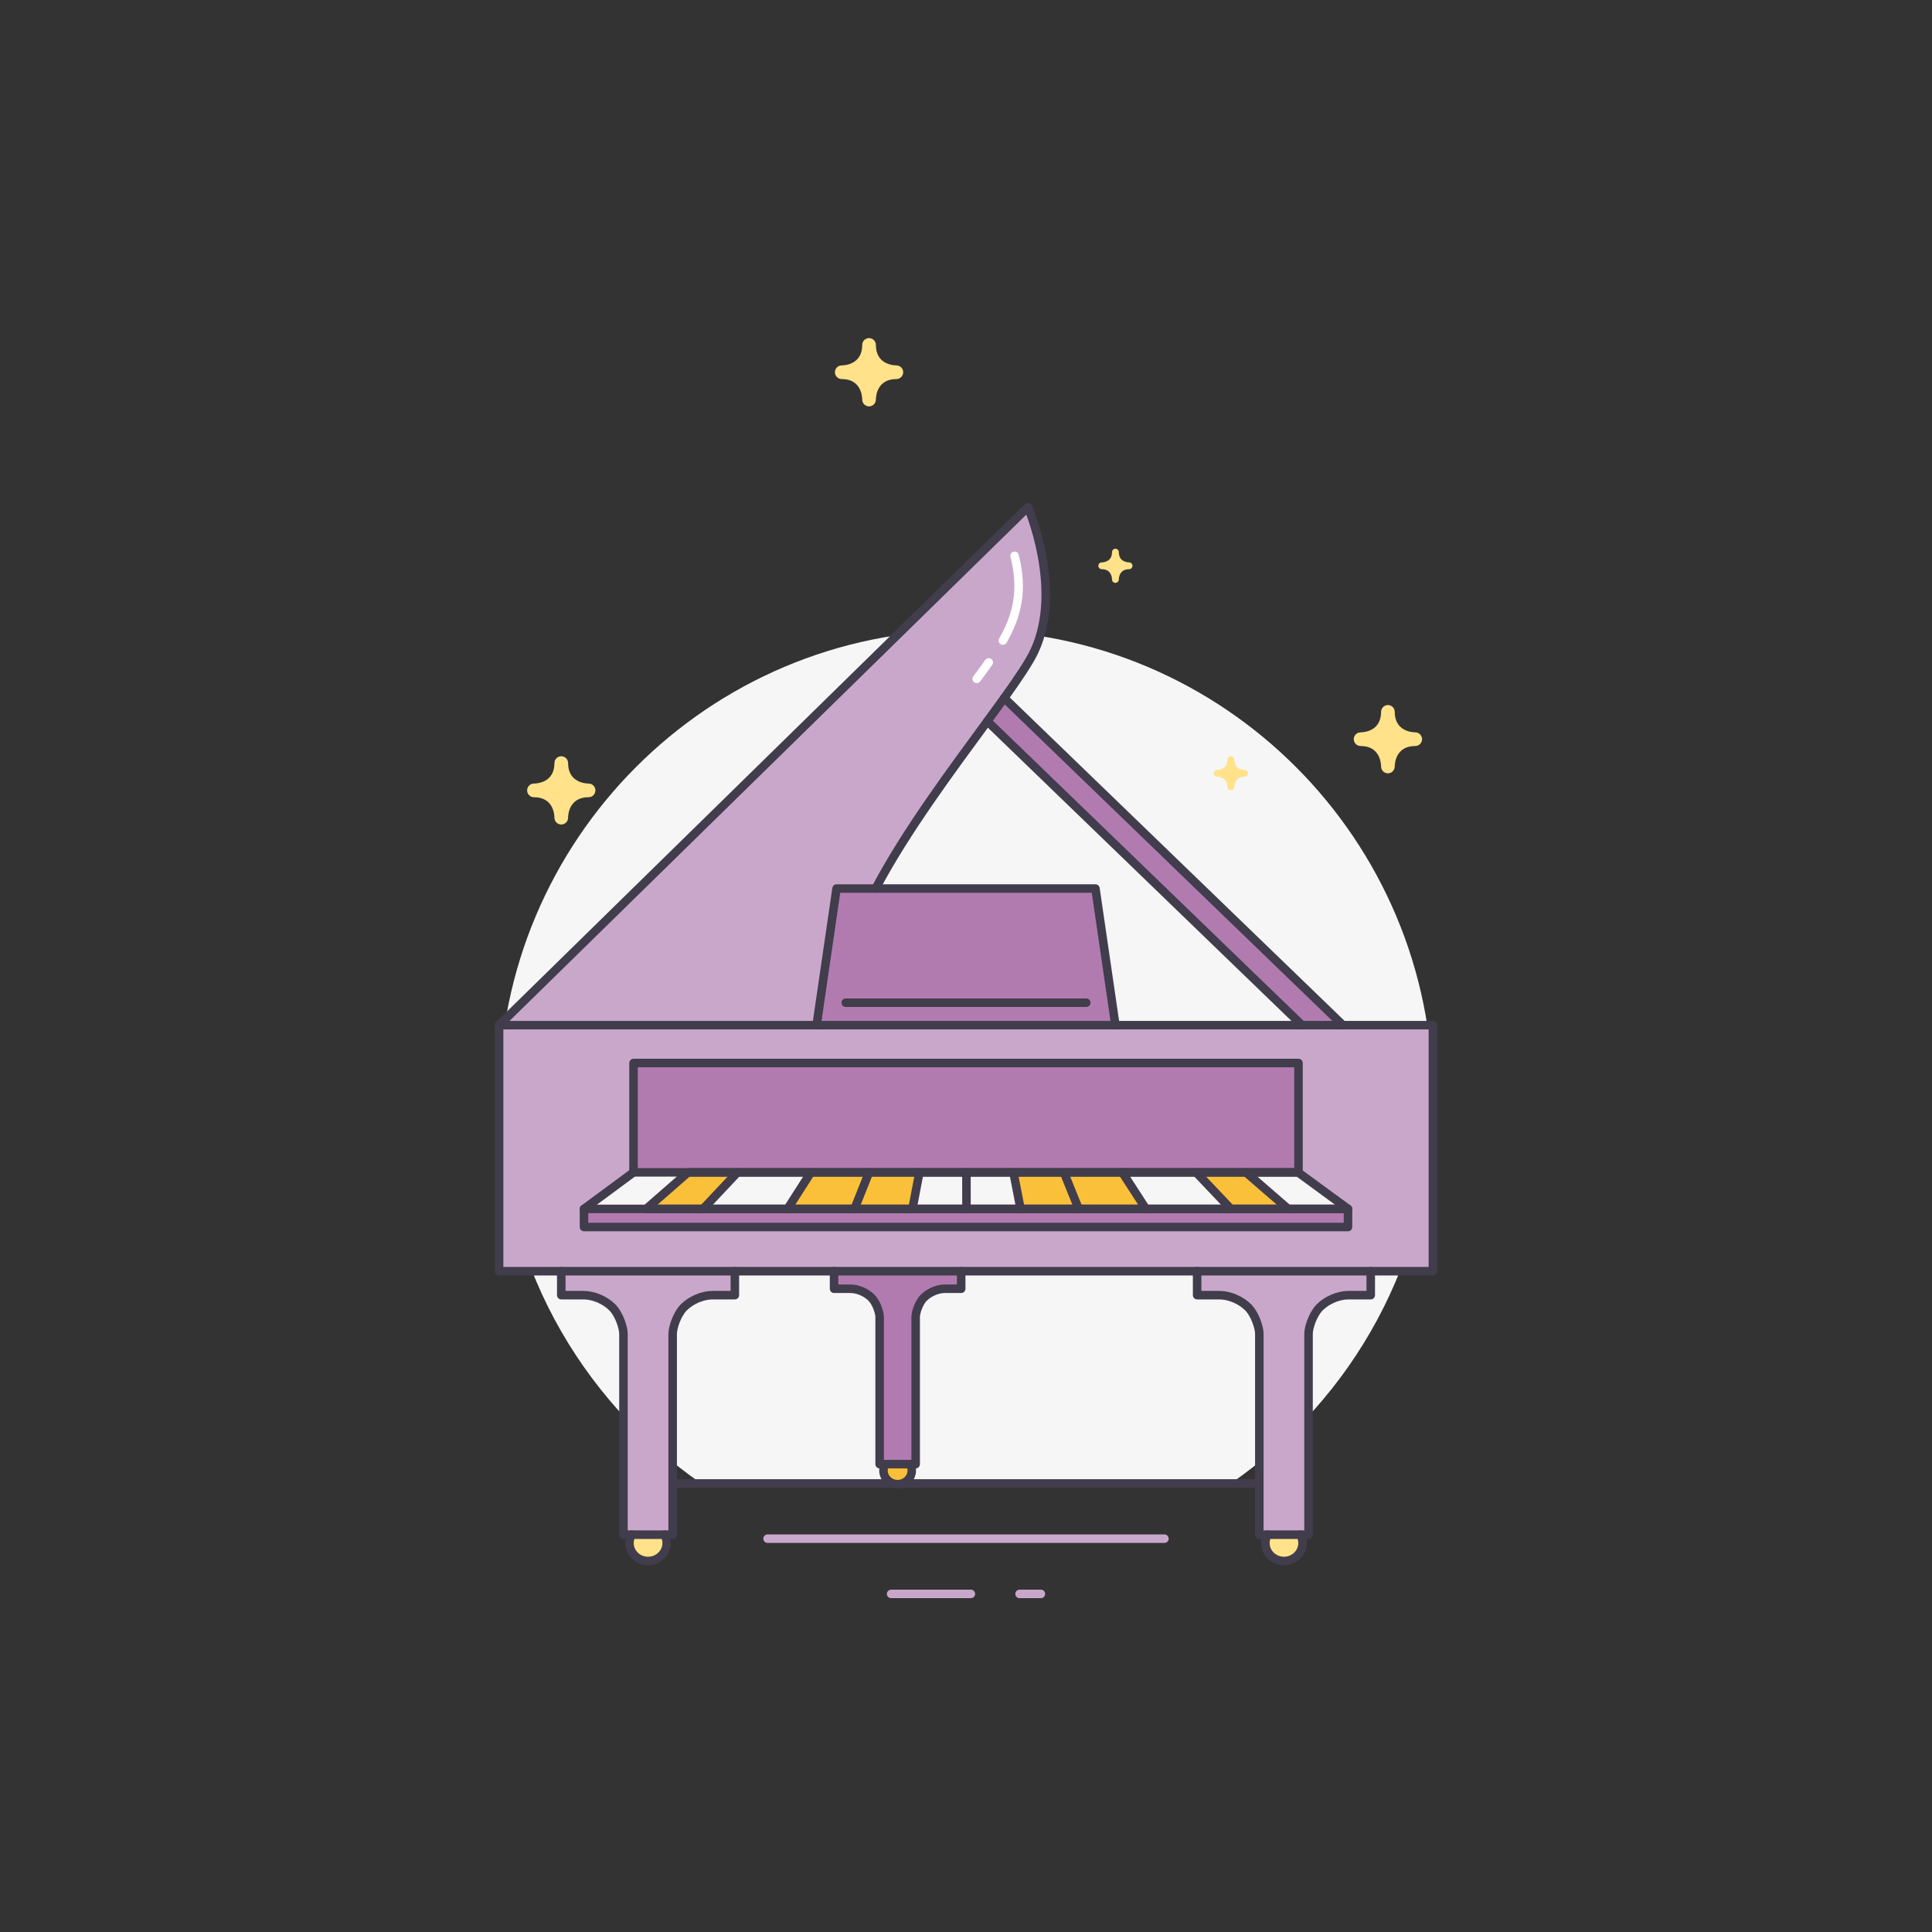 <?xml version="1.0" encoding="utf-8"?>
<!-- Generator: Adobe Illustrator 17.0.0, SVG Export Plug-In . SVG Version: 6.00 Build 0)  -->
<!DOCTYPE svg PUBLIC "-//W3C//DTD SVG 1.1//EN" "http://www.w3.org/Graphics/SVG/1.1/DTD/svg11.dtd">
<svg version="1.1" id="Calque_1" xmlns="http://www.w3.org/2000/svg" xmlns:xlink="http://www.w3.org/1999/xlink" x="0px" y="0px"
	 width="340.157px" height="340.157px" viewBox="0 0 340.157 340.157" enable-background="new 0 0 340.157 340.157"
	 xml:space="preserve">
<rect x="0" y="0" width="340.157" height="340.157" fill="#333333" stroke="none"/>
<g>
	<g>
		<g>
			<path fill="#F6F6F6" d="M252.284,193.336c0-45.501-36.804-82.388-82.205-82.388s-82.205,36.886-82.205,82.388
				c0,28.148,14.094,52.987,35.586,67.849h93.238C238.189,246.323,252.284,221.484,252.284,193.336z"/>
		</g>
		
			<line fill="none" stroke="#413D4C" stroke-width="1.5" stroke-linecap="round" stroke-miterlimit="10" x1="116.604" y1="261.185" x2="223.554" y2="261.185"/>
		
			<line fill="none" stroke="#C9A7CB" stroke-width="1.5" stroke-linecap="round" stroke-linejoin="round" stroke-miterlimit="10" x1="135.143" y1="270.907" x2="205.014" y2="270.907"/>
		<g>
			
				<line fill="none" stroke="#C9A7CB" stroke-width="1.5" stroke-linecap="round" stroke-linejoin="round" stroke-miterlimit="10" x1="156.896" y1="280.63" x2="170.937" y2="280.63"/>
			
				<line fill="none" stroke="#C9A7CB" stroke-width="1.5" stroke-linecap="round" stroke-linejoin="round" stroke-miterlimit="10" x1="179.51" y1="280.63" x2="183.262" y2="280.63"/>
		</g>
	</g>
	<g>
		<path fill="#FFE28A" d="M154.211,70.352c0.007-0.605,0.215-3.612,3.606-3.612c0.005,0,0.006,0,0.006,0c0.007,0,0.012,0,0.016,0
			h0.001h0.004h0.004h0.004c0.647-0.019,1.167-0.549,1.167-1.202c0-0.662-0.535-1.198-1.196-1.202
			c-0.605-0.007-3.612-0.215-3.612-3.606c0-0.664-0.538-1.202-1.202-1.202s-1.202,0.538-1.202,1.202
			c0,3.392-3.008,3.599-3.612,3.606c-0.661,0.004-1.196,0.54-1.196,1.202c0,0.664,0.538,1.202,1.202,1.202
			c3.394,0,3.599,3.01,3.606,3.606c0,0.005,0,0.006,0,0.006c0.001,0.008,0.004,0.019,0,0.017v0.004v0.004v0.005
			c0.019,0.647,0.549,1.167,1.202,1.167C153.671,71.548,154.207,71.013,154.211,70.352z"/>
		<path fill="#FFE28A" d="M100.02,143.973c0.007-0.604,0.215-3.612,3.606-3.612c0.005,0,0.006,0,0.006,0h0.017h0.001
			c0.002,0,0.004,0,0.004,0h0.003h0.005c0.647-0.019,1.167-0.549,1.167-1.202c0-0.662-0.535-1.199-1.196-1.202
			c-0.604-0.007-3.612-0.215-3.612-3.606c0-0.664-0.538-1.202-1.202-1.202s-1.202,0.538-1.202,1.202
			c0,3.391-3.008,3.599-3.612,3.606c-0.661,0.003-1.196,0.54-1.196,1.202c0,0.664,0.538,1.202,1.202,1.202
			c3.394,0,3.599,3.01,3.606,3.606c0,0.005,0,0.006,0,0.006c0.001,0.008,0.004,0.019,0,0.018v0.004v0.003c0,0,0,0.002,0,0.005
			c0.019,0.647,0.549,1.167,1.202,1.167C99.48,145.17,100.017,144.634,100.02,143.973z"/>
		<path fill="#FFE28A" d="M245.563,134.958c0.007-0.605,0.215-3.612,3.606-3.612c0.005,0,0.006,0,0.006,0c0.007,0,0.012,0,0.012,0
			h0.006h0.004h0.004h0.004c0.647-0.019,1.167-0.549,1.167-1.202c0-0.662-0.535-1.198-1.196-1.202
			c-0.605-0.007-3.612-0.215-3.612-3.606c0-0.664-0.538-1.202-1.202-1.202c-0.664,0-1.202,0.538-1.202,1.202
			c0,3.392-3.008,3.599-3.612,3.606c-0.661,0.004-1.196,0.54-1.196,1.202c0,0.664,0.538,1.202,1.202,1.202
			c3.394,0,3.599,3.01,3.606,3.606c0,0.005,0,0.006,0,0.006c0.001,0.008,0.004,0.019,0,0.017v0.004v0.004v0.005
			c0.019,0.647,0.549,1.167,1.202,1.167C245.023,136.154,245.56,135.619,245.563,134.958z"/>
		<path fill="#FFE28A" d="M196.986,102.024c0.003-0.302,0.107-1.806,1.803-1.806h0.004h0.007h0.001h0.002h0.001h0.001
			c0.325-0.01,0.585-0.275,0.585-0.601c0-0.331-0.268-0.599-0.598-0.601c-0.302-0.004-1.806-0.108-1.806-1.803
			c0-0.332-0.269-0.601-0.601-0.601c-0.332,0-0.601,0.269-0.601,0.601c0,1.696-1.504,1.8-1.806,1.803
			c-0.331,0.002-0.598,0.27-0.598,0.601c0,0.332,0.269,0.601,0.601,0.601c1.697,0,1.8,1.505,1.803,1.803c0,0.002,0,0.003,0,0.003
			c0.001,0.004,0.002,0.01,0.002,0.01l-0.002,0.001v0.002v0.002c0.009,0.323,0.275,0.584,0.601,0.584
			C196.715,102.622,196.984,102.354,196.986,102.024z"/>
		<path fill="#FFE28A" d="M217.312,138.561c0.004-0.302,0.107-1.806,1.803-1.806h0.004h0.007h0.001h0.002h0.002h0.001
			c0.325-0.01,0.585-0.275,0.585-0.601c0-0.331-0.268-0.599-0.598-0.601c-0.302-0.004-1.806-0.108-1.806-1.803
			c0-0.332-0.269-0.601-0.601-0.601s-0.601,0.269-0.601,0.601c0,1.696-1.504,1.8-1.806,1.803c-0.33,0.002-0.598,0.27-0.598,0.601
			c0,0.332,0.269,0.601,0.601,0.601c1.697,0,1.8,1.505,1.803,1.803c0,0.002,0,0.003,0,0.003c0.001,0.004,0.002,0.01,0.002,0.01
			l-0.002,0.001v0.002v0.002c0.009,0.323,0.275,0.584,0.601,0.584C217.042,139.159,217.31,138.891,217.312,138.561z"/>
	</g>
	<g id="XMLID_1_">
		<g>
			<polygon fill="#FBC039" points="129.844,206.412 123.789,212.846 113.78,212.846 114.457,212.252 121.153,206.412 			"/>
			<polygon fill="#B17BB0" points="196.384,180.497 143.773,180.497 147.288,156.44 154.168,156.44 192.869,156.44 			"/>
			<polygon fill="#B17BB0" points="237.335,216.038 102.822,216.038 102.822,212.846 112.023,212.846 113.353,212.846 
				113.754,212.846 113.78,212.846 123.789,212.846 138.658,212.846 150.442,212.846 160.645,212.846 170.162,212.846 
				179.688,212.846 189.917,212.846 201.754,212.846 216.71,212.846 226.799,212.846 237.335,212.846 			"/>
			<path fill="#C9A7CB" d="M243.495,223.813h-17.435h-17.444H169.23h-11.187h-11.196H131.54h-17.435H96.662h-8.788v-43.317
				c0,0,33.666,0,55.899,0h52.612h32.848h7.206h15.844v43.317H243.495z M237.335,216.038v-3.192l-8.788-6.434h0.07V187.16H111.539
				v19.252l-8.717,6.434h9.201h-9.201v3.192H237.335z"/>
			<path fill="#B17BB0" d="M158.044,223.813h11.187v3.09c0,0-1.538,0-2.865,0c-1.327,0-2.803,0.654-3.717,1.579h-0.009l-0.009,0.008
				c-0.861,0.883-1.415,2.597-1.415,3.395s0,25.898,0,25.898h-0.975h-2.197h-2.206h-0.967c0,0,0-25.1,0-25.898
				s-0.562-2.513-1.424-3.395v-0.008h-0.009c-0.914-0.925-2.399-1.579-3.726-1.579c-1.327,0-2.865,0-2.865,0v-3.09H158.044z"/>
			<path fill="#FBC039" d="M160.241,257.784c0.185,0.331,0.29,0.713,0.29,1.12c0,1.333-1.116,2.402-2.487,2.402
				c-1.38,0-2.496-1.07-2.496-2.402c0-0.407,0.105-0.789,0.29-1.12h2.206H160.241z"/>
			<path fill="#FFE28A" d="M228.956,270.202c0.239,0.439,0.377,0.937,0.377,1.473c0,1.748-1.463,3.162-3.273,3.162
				c-1.81,0-3.273-1.413-3.273-3.162c0-0.536,0.131-1.034,0.377-1.473h2.896H228.956z"/>
			<polygon fill="#FBC039" points="187.316,206.412 197.597,206.412 201.754,212.846 189.917,212.846 			"/>
			<path fill="#C9A7CB" d="M180.98,89.28c0,0,6.195,14.371,1.169,25.296c-0.888,1.927-2.821,4.804-5.343,8.319
				c-0.914,1.282-1.916,2.648-2.97,4.091c-6.23,8.505-14.377,19.413-19.667,29.455h-6.881l-3.515,24.056
				c-22.233,0-55.899,0-55.899,0L180.98,89.28z"/>
			<path fill="#B17BB0" d="M176.805,122.894l59.633,57.603h-7.206l-55.398-53.511C174.89,125.542,175.892,124.176,176.805,122.894z"
				/>
			<path fill="#C9A7CB" d="M129.384,223.813v4.218c0,0-2.102,0-3.912,0s-3.835,0.893-5.083,2.157h-0.008l-0.008,0.015
				c-1.178,1.198-1.941,3.548-1.941,4.634c0,1.094,0,35.365,0,35.365H117h-2.896h-2.903h-1.432c0,0,0-34.271,0-35.365
				c0-1.086-0.762-3.437-1.941-4.634v-0.015h-0.015c-1.248-1.265-3.273-2.157-5.083-2.157s-3.912,0-3.912,0v-4.218h15.287H129.384z"
				/>
			<polygon fill="#FBC039" points="219.373,206.412 226.799,212.846 216.71,212.846 210.603,206.412 			"/>
			<path fill="#C9A7CB" d="M226.06,223.813h15.279v4.218c0,0-2.102,0-3.912,0c-1.81,0-3.835,0.893-5.083,2.157h-0.008l-0.008,0.015
				c-1.178,1.198-1.941,3.548-1.941,4.634c0,1.094,0,35.365,0,35.365h-1.432h-2.896h-2.896h-1.44c0,0,0-34.271,0-35.365
				c0-1.086-0.762-3.437-1.941-4.634v-0.015h-0.015c-1.248-1.265-3.273-2.157-5.083-2.157c-1.81,0-3.912,0-3.912,0v-4.218H226.06z"
				/>
			<polygon fill="#FBC039" points="153.008,206.412 161.875,206.412 160.645,212.846 150.442,212.846 			"/>
			<polygon fill="#FBC039" points="187.316,206.412 189.917,212.846 179.688,212.846 178.431,206.412 			"/>
			<polygon fill="#FBC039" points="153.008,206.412 150.442,212.846 138.658,212.846 142.771,206.412 			"/>
			<path fill="#FFE28A" d="M117,270.202c0.239,0.439,0.377,0.937,0.377,1.473c0,1.748-1.471,3.162-3.273,3.162
				c-1.81,0-3.281-1.413-3.281-3.162c0-0.536,0.139-1.034,0.377-1.473h2.903H117z"/>
			<polygon fill="#B17BB0" points="228.618,206.412 228.547,206.412 219.373,206.412 210.603,206.412 197.597,206.412 
				187.316,206.412 178.431,206.412 170.153,206.412 161.875,206.412 153.008,206.412 142.771,206.412 129.844,206.412 
				121.153,206.412 112.093,206.412 111.68,206.403 111.671,206.412 111.539,206.412 111.539,187.16 228.618,187.16 			"/>
			<g>
				
					<path fill="none" stroke="#FFFFFF" stroke-width="1.5" stroke-linecap="round" stroke-linejoin="round" stroke-miterlimit="10" d="
					M174.085,116.626c-0.667,0.943-1.378,1.906-2.121,2.905"/>
				
					<path fill="none" stroke="#FFFFFF" stroke-width="1.5" stroke-linecap="round" stroke-linejoin="round" stroke-miterlimit="10" d="
					M178.631,97.864c1.558,6.119,0.442,10.53-2.059,14.919"/>
			</g>
		</g>
		<g>
			
				<line fill="none" stroke="#413D4C" stroke-width="1.5" stroke-linecap="round" stroke-linejoin="round" stroke-miterlimit="10" x1="196.385" y1="180.497" x2="229.233" y2="180.497"/>
			
				<polyline fill="none" stroke="#413D4C" stroke-width="1.5" stroke-linecap="round" stroke-linejoin="round" stroke-miterlimit="10" points="
				98.818,223.813 87.874,223.813 87.874,180.497 			"/>
			
				<line fill="none" stroke="#413D4C" stroke-width="1.5" stroke-linecap="round" stroke-linejoin="round" stroke-miterlimit="10" x1="146.849" y1="223.813" x2="129.384" y2="223.813"/>
			
				<line fill="none" stroke="#413D4C" stroke-width="1.5" stroke-linecap="round" stroke-linejoin="round" stroke-miterlimit="10" x1="210.773" y1="223.813" x2="169.231" y2="223.813"/>
			
				<polyline fill="none" stroke="#413D4C" stroke-width="1.5" stroke-linecap="round" stroke-linejoin="round" stroke-miterlimit="10" points="
				236.439,180.497 252.283,180.497 252.283,223.813 241.339,223.813 			"/>
			
				<polyline fill="none" stroke="#413D4C" stroke-width="1.5" stroke-linecap="round" stroke-linejoin="round" stroke-miterlimit="10" points="
				173.836,126.985 229.233,180.497 236.439,180.497 176.806,122.894 			"/>
			
				<line fill="none" stroke="#413D4C" stroke-width="1.5" stroke-linecap="round" stroke-linejoin="round" stroke-miterlimit="10" x1="148.905" y1="176.541" x2="191.253" y2="176.541"/>
			
				<path fill="none" stroke="#413D4C" stroke-width="1.5" stroke-linecap="round" stroke-linejoin="round" stroke-miterlimit="10" d="
				M154.169,156.44c5.29-10.042,13.436-20.95,19.667-29.455c1.055-1.443,2.056-2.81,2.97-4.091c2.522-3.514,4.455-6.392,5.343-8.319
				c5.027-10.925-1.169-25.296-1.169-25.296l-93.106,91.217c0,0,33.666,0,55.899,0"/>
			
				<polygon fill="none" stroke="#413D4C" stroke-width="1.5" stroke-linecap="round" stroke-linejoin="round" stroke-miterlimit="10" points="
				237.336,212.846 237.336,216.038 102.822,216.038 102.822,212.846 112.023,212.846 113.754,212.846 113.78,212.846 			"/>
			
				<path fill="none" stroke="#413D4C" stroke-width="1.5" stroke-linecap="round" stroke-linejoin="round" stroke-miterlimit="10" d="
				M111.202,270.202c-0.239,0.439-0.377,0.937-0.377,1.473c0,1.748,1.471,3.162,3.281,3.162c1.802,0,3.273-1.413,3.273-3.162
				c0-0.536-0.139-1.034-0.377-1.473"/>
			
				<path fill="none" stroke="#413D4C" stroke-width="1.5" stroke-linecap="round" stroke-linejoin="round" stroke-miterlimit="10" d="
				M129.384,223.813h-15.279H98.818v4.218c0,0,2.102,0,3.912,0s3.835,0.893,5.083,2.157h0.015v0.015
				c1.178,1.198,1.941,3.548,1.941,4.634c0,1.094,0,35.365,0,35.365h1.432h2.903h2.896h1.432c0,0,0-34.271,0-35.365
				c0-1.086,0.762-3.437,1.941-4.634l0.008-0.015h0.008c1.248-1.265,3.273-2.157,5.083-2.157s3.912,0,3.912,0V223.813z"/>
			
				<polygon fill="none" stroke="#413D4C" stroke-width="1.5" stroke-linecap="round" stroke-linejoin="round" stroke-miterlimit="10" points="
				121.153,206.412 111.54,206.412 111.54,187.16 228.618,187.16 228.618,206.412 228.548,206.412 			"/>
			
				<path fill="none" stroke="#413D4C" stroke-width="1.5" stroke-linecap="round" stroke-linejoin="round" stroke-miterlimit="10" d="
				M155.838,257.784c-0.185,0.331-0.29,0.713-0.29,1.12c0,1.333,1.116,2.402,2.496,2.402c1.371,0,2.487-1.07,2.487-2.402
				c0-0.407-0.105-0.789-0.29-1.12"/>
			
				<path fill="none" stroke="#413D4C" stroke-width="1.5" stroke-linecap="round" stroke-linejoin="round" stroke-miterlimit="10" d="
				M169.231,223.813h-11.187h-11.196v3.09c0,0,1.538,0,2.865,0c1.327,0,2.812,0.654,3.726,1.579h0.009v0.008
				c0.861,0.883,1.424,2.597,1.424,3.395s0,25.898,0,25.898h0.967h2.206h2.197h0.975c0,0,0-25.1,0-25.898s0.554-2.513,1.415-3.395
				l0.009-0.008h0.009c0.914-0.925,2.39-1.579,3.717-1.579c1.327,0,2.865,0,2.865,0V223.813z"/>
			
				<path fill="none" stroke="#413D4C" stroke-width="1.5" stroke-linecap="round" stroke-linejoin="round" stroke-miterlimit="10" d="
				M223.165,270.202c-0.246,0.439-0.377,0.937-0.377,1.473c0,1.748,1.463,3.162,3.273,3.162c1.81,0,3.273-1.413,3.273-3.162
				c0-0.536-0.139-1.034-0.377-1.473"/>
			
				<path fill="none" stroke="#413D4C" stroke-width="1.5" stroke-linecap="round" stroke-linejoin="round" stroke-miterlimit="10" d="
				M241.339,223.813H226.06h-15.287v4.218c0,0,2.102,0,3.912,0c1.81,0,3.835,0.893,5.083,2.157h0.015v0.015
				c1.178,1.198,1.941,3.548,1.941,4.634c0,1.094,0,35.365,0,35.365h1.44h2.896h2.896h1.432c0,0,0-34.271,0-35.365
				c0-1.086,0.762-3.437,1.941-4.634l0.008-0.015h0.008c1.248-1.265,3.273-2.157,5.083-2.157c1.81,0,3.912,0,3.912,0V223.813z"/>
			
				<polyline fill="none" stroke="#413D4C" stroke-width="1.5" stroke-linecap="round" stroke-linejoin="round" stroke-miterlimit="10" points="
				226.799,212.846 237.336,212.846 228.548,206.412 219.373,206.412 			"/>
			
				<line fill="none" stroke="#413D4C" stroke-width="1.5" stroke-linecap="round" stroke-linejoin="round" stroke-miterlimit="10" x1="178.432" y1="206.412" x2="170.154" y2="206.412"/>
			
				<line fill="none" stroke="#413D4C" stroke-width="1.5" stroke-linecap="round" stroke-linejoin="round" stroke-miterlimit="10" x1="111.539" y1="206.412" x2="102.822" y2="212.846"/>
			
				<line fill="none" stroke="#413D4C" stroke-width="1.5" stroke-linecap="round" stroke-linejoin="round" stroke-miterlimit="10" x1="170.162" y1="212.846" x2="179.688" y2="212.846"/>
			
				<polyline fill="none" stroke="#413D4C" stroke-width="1.5" stroke-linecap="round" stroke-linejoin="round" stroke-miterlimit="10" points="
				187.316,206.412 178.432,206.412 179.688,212.846 189.917,212.846 			"/>
			
				<polyline fill="none" stroke="#413D4C" stroke-width="1.5" stroke-linecap="round" stroke-linejoin="round" stroke-miterlimit="10" points="
				197.598,206.412 187.316,206.412 189.917,212.846 201.754,212.846 			"/>
			
				<polyline fill="none" stroke="#413D4C" stroke-width="1.5" stroke-linecap="round" stroke-linejoin="round" stroke-miterlimit="10" points="
				210.603,206.412 197.598,206.412 201.754,212.846 216.711,212.846 			"/>
			
				<polygon fill="none" stroke="#413D4C" stroke-width="1.5" stroke-linecap="round" stroke-linejoin="round" stroke-miterlimit="10" points="
				219.373,206.412 210.603,206.412 216.711,212.846 226.799,212.846 			"/>
			
				<line fill="none" stroke="#413D4C" stroke-width="1.5" stroke-linecap="round" stroke-linejoin="round" stroke-miterlimit="10" x1="153.009" y1="206.412" x2="142.771" y2="206.412"/>
			
				<line fill="none" stroke="#413D4C" stroke-width="1.5" stroke-linecap="round" stroke-linejoin="round" stroke-miterlimit="10" x1="138.658" y1="212.846" x2="150.443" y2="212.846"/>
			
				<polyline fill="none" stroke="#413D4C" stroke-width="1.5" stroke-linecap="round" stroke-linejoin="round" stroke-miterlimit="10" points="
				129.844,206.412 121.153,206.412 120.942,206.59 114.457,212.252 113.78,212.846 123.79,212.846 			"/>
			
				<polygon fill="none" stroke="#413D4C" stroke-width="1.5" stroke-linecap="round" stroke-linejoin="round" stroke-miterlimit="10" points="
				129.844,206.412 123.79,212.846 138.658,212.846 142.771,206.412 			"/>
			
				<polyline fill="none" stroke="#413D4C" stroke-width="1.5" stroke-linecap="round" stroke-linejoin="round" stroke-miterlimit="10" points="
				161.876,206.412 153.009,206.412 150.443,212.846 160.645,212.846 			"/>
			
				<polygon fill="none" stroke="#413D4C" stroke-width="1.5" stroke-linecap="round" stroke-linejoin="round" stroke-miterlimit="10" points="
				161.876,206.412 160.645,212.846 170.162,212.846 170.154,206.412 			"/>
			
				<polygon fill="none" stroke="#413D4C" stroke-width="1.5" stroke-linecap="round" stroke-linejoin="round" stroke-miterlimit="10" points="
				196.385,180.497 143.773,180.497 147.288,156.44 154.169,156.44 192.87,156.44 			"/>
		</g>
	</g>
</g>
</svg>
